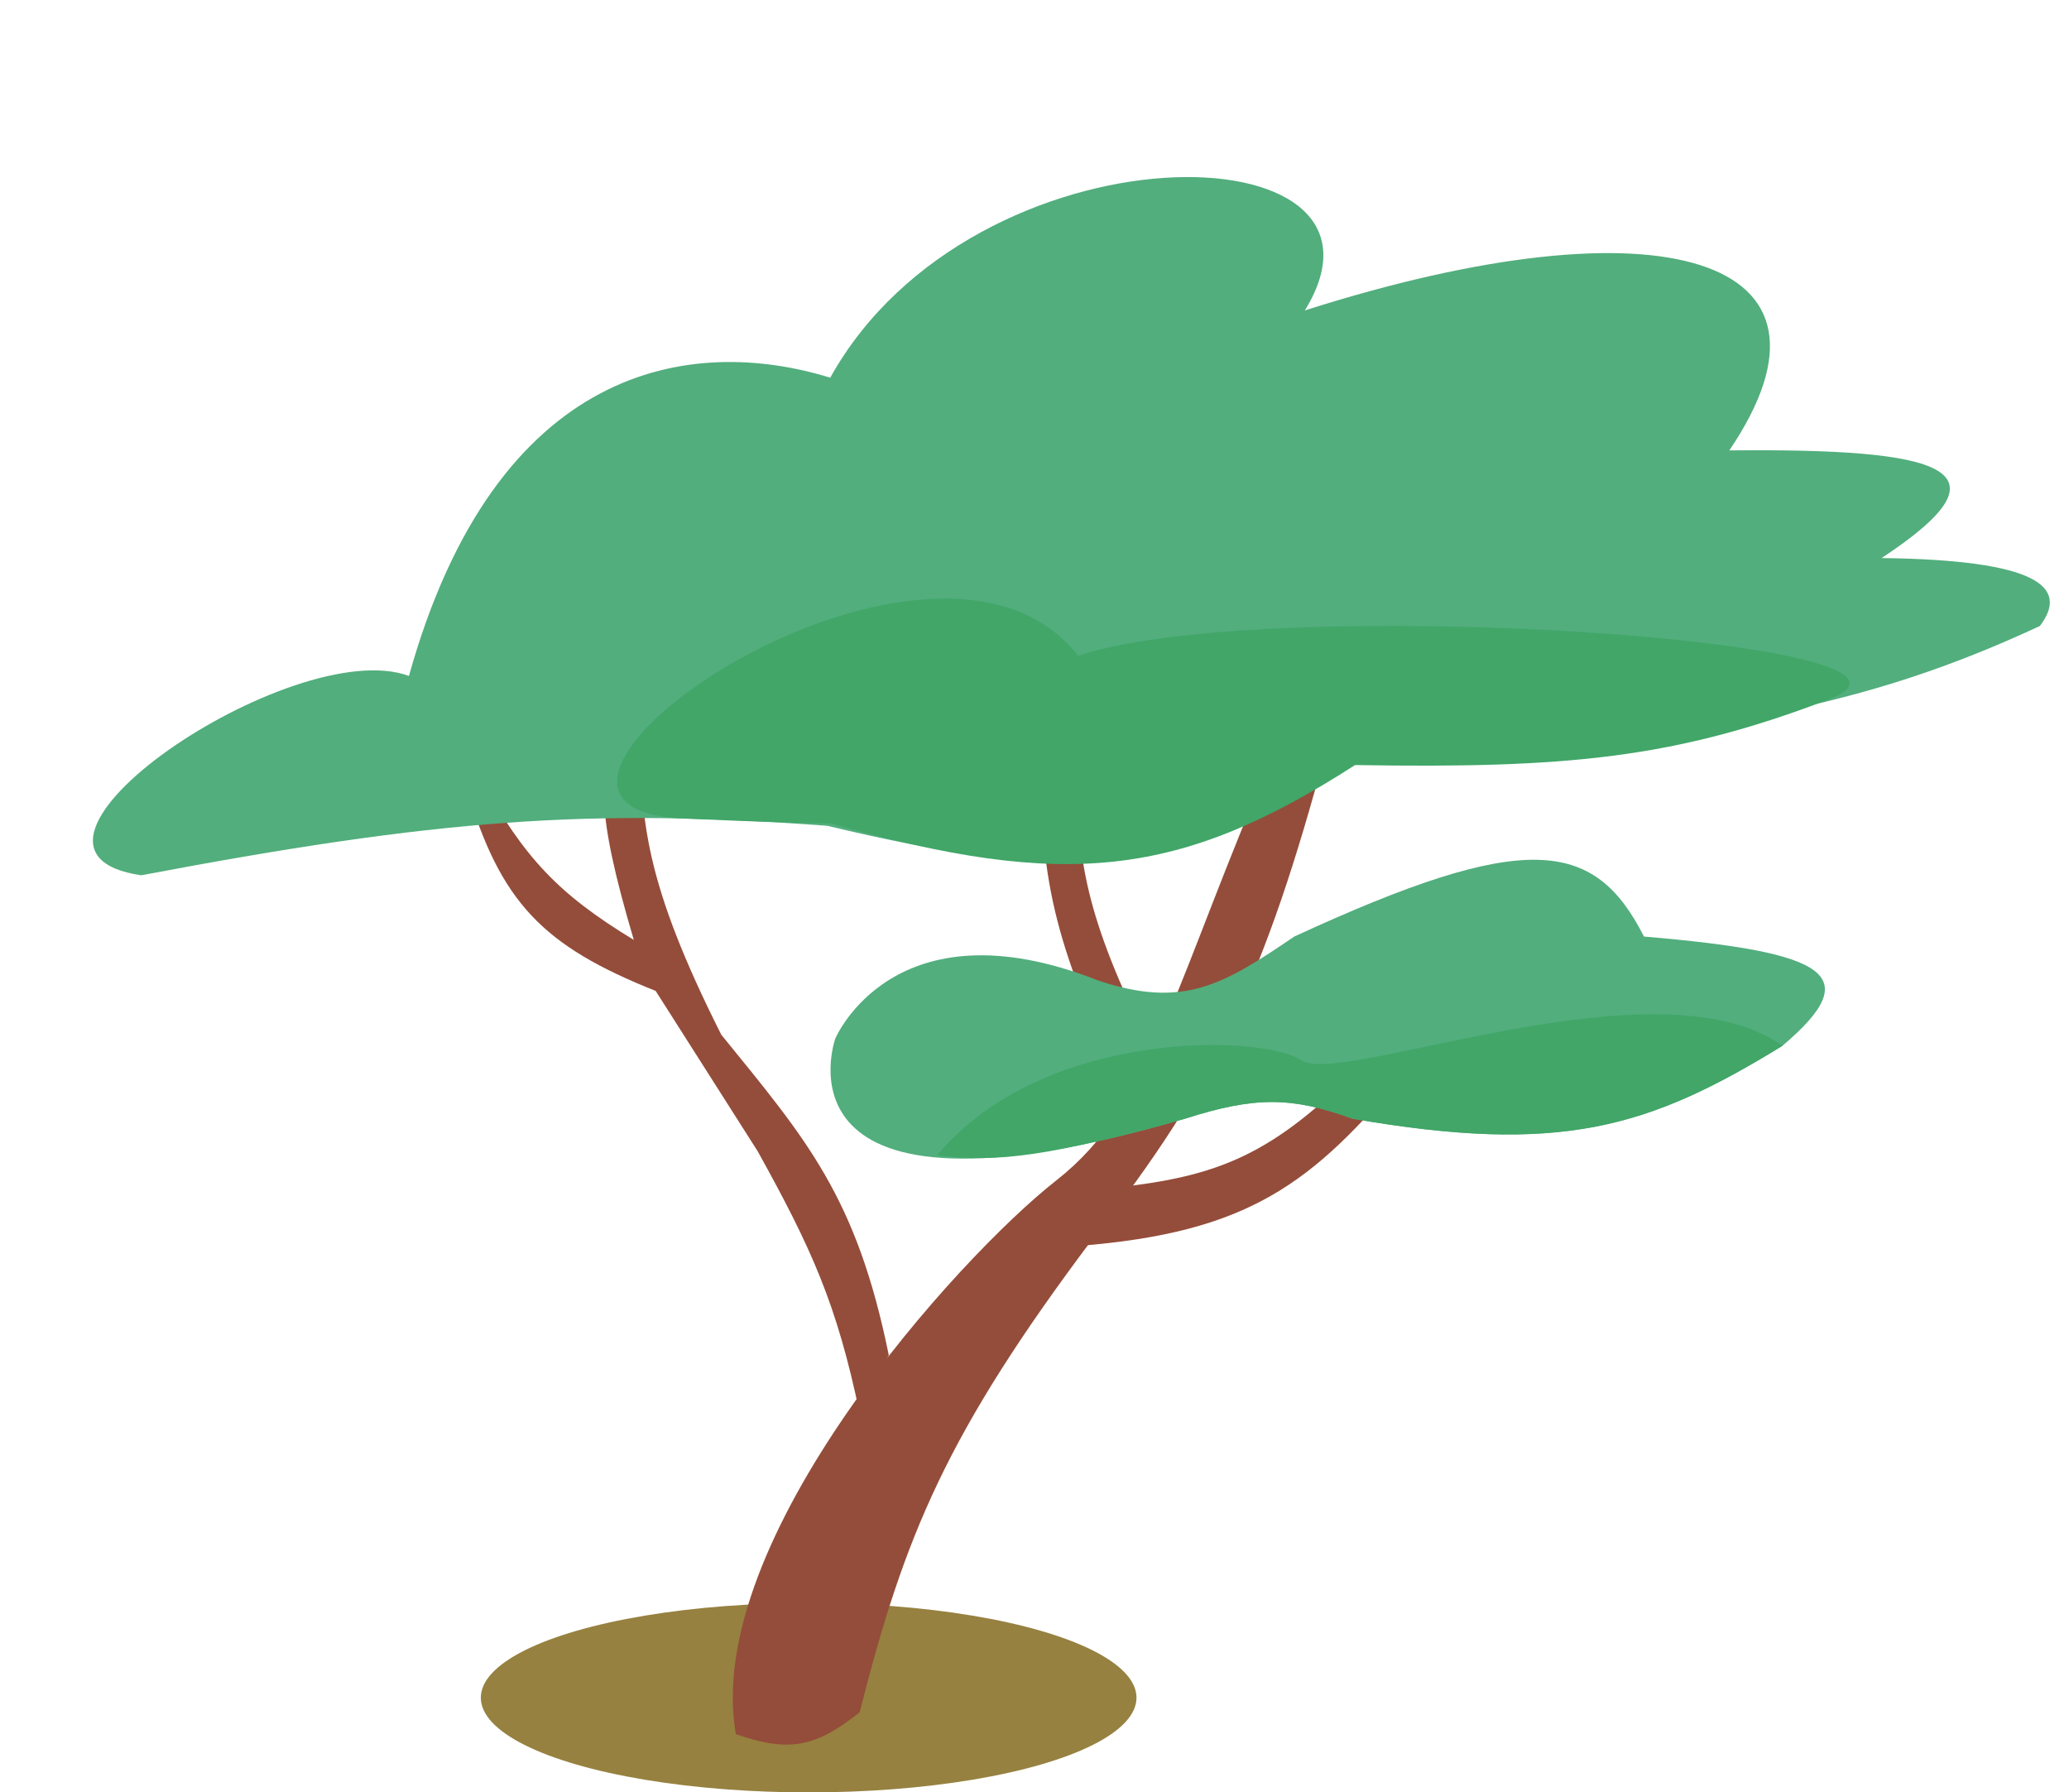 <svg width="142" height="123" viewBox="0 0 142 123" fill="none" xmlns="http://www.w3.org/2000/svg">
<ellipse cx="55.5" cy="116.5" rx="22.5" ry="6.5" fill="#968140"/>
<path d="M59 117.5C56.074 119.827 54.25 120.319 50.5 119C48.186 105.664 65.812 86.234 72.5 81C79.188 75.766 80.655 67.218 87.5 51.5C89.414 51.104 90.113 51.153 91 51.5C86.886 66.793 83.481 74.229 75 85C64.972 98.345 62.081 105.355 59 117.5Z" fill="#944D3A"/>
<path d="M52 79C55.685 85.642 57.439 89.492 59 97L61 93C58.788 82.12 55.364 78.213 49.5 71C44.25 60.562 43.892 56.157 44 50H42.5C41.078 52.978 40.814 55.438 43.5 64.5C38.255 61.313 36.005 58.857 33 53.5L32 54C34.331 61.943 37.275 64.921 45 68L52 79Z" fill="#944D3A"/>
<path d="M96.5 73.5C90.066 81.251 85.682 84.584 74 85.5L76.5 81.5C83.558 80.739 87.35 79.305 93.5 73L96.5 73.5Z" fill="#944D3A"/>
<path d="M71.5 52.5C71.335 60.395 72.508 65.371 77.5 75.5L79.5 73C75.168 64.32 73.751 59.857 74 53L71.5 52.5Z" fill="#944D3A"/>
<path d="M57.329 71.269C57.329 71.269 61.329 61.769 75.329 67.269C81.207 69.259 83.965 67.571 88.829 64.269C104.664 56.961 109.414 57.532 112.829 64.269C125.563 65.347 128.067 66.901 122.329 71.769C113.105 77.435 107.087 79.242 92.829 76.769C88.632 75.248 86.114 75.238 81.329 76.769C52.329 85.269 57.329 71.269 57.329 71.269Z" fill="#52AE7D"/>
<path d="M92.829 76.769C88.632 75.248 86.114 75.238 81.329 76.769C72.255 79.261 68.48 79.844 64.329 79.269C71.565 70.576 86.628 70.947 89.329 72.769C92.03 74.591 113.811 65.669 122.329 71.769C113.105 77.435 107.087 79.242 92.829 76.769Z" fill="#41A668"/>
<path d="M28.066 46.386C20.114 43.438 -1.931 58.376 9.694 60.064C30.145 56.196 40.451 55.454 56.782 56.669C73.029 60.567 80.88 60.157 93.224 52.22C117.94 50.498 128.148 48.457 140.003 42.957C142.042 40.266 139.817 38.427 129.138 38.295C138.483 32.145 133.257 30.758 118.686 30.909C127.718 17.573 113.978 13.519 89.555 21.302C97.389 8.605 66.823 8.202 56.981 25.919C47.434 22.973 34.055 24.936 28.066 46.386Z" fill="#52AE7D"/>
<path d="M57 56.5C54 56.5 46.5 56.15 46.5 56.15C30.857 55.031 63.854 32.11 74 45C87.195 40.634 135.879 44.027 125.5 48C114.971 52.028 107.596 52.741 93 52.5C81.007 60.212 73.119 61.091 57 56.5Z" fill="#41A668"/>
</svg>

